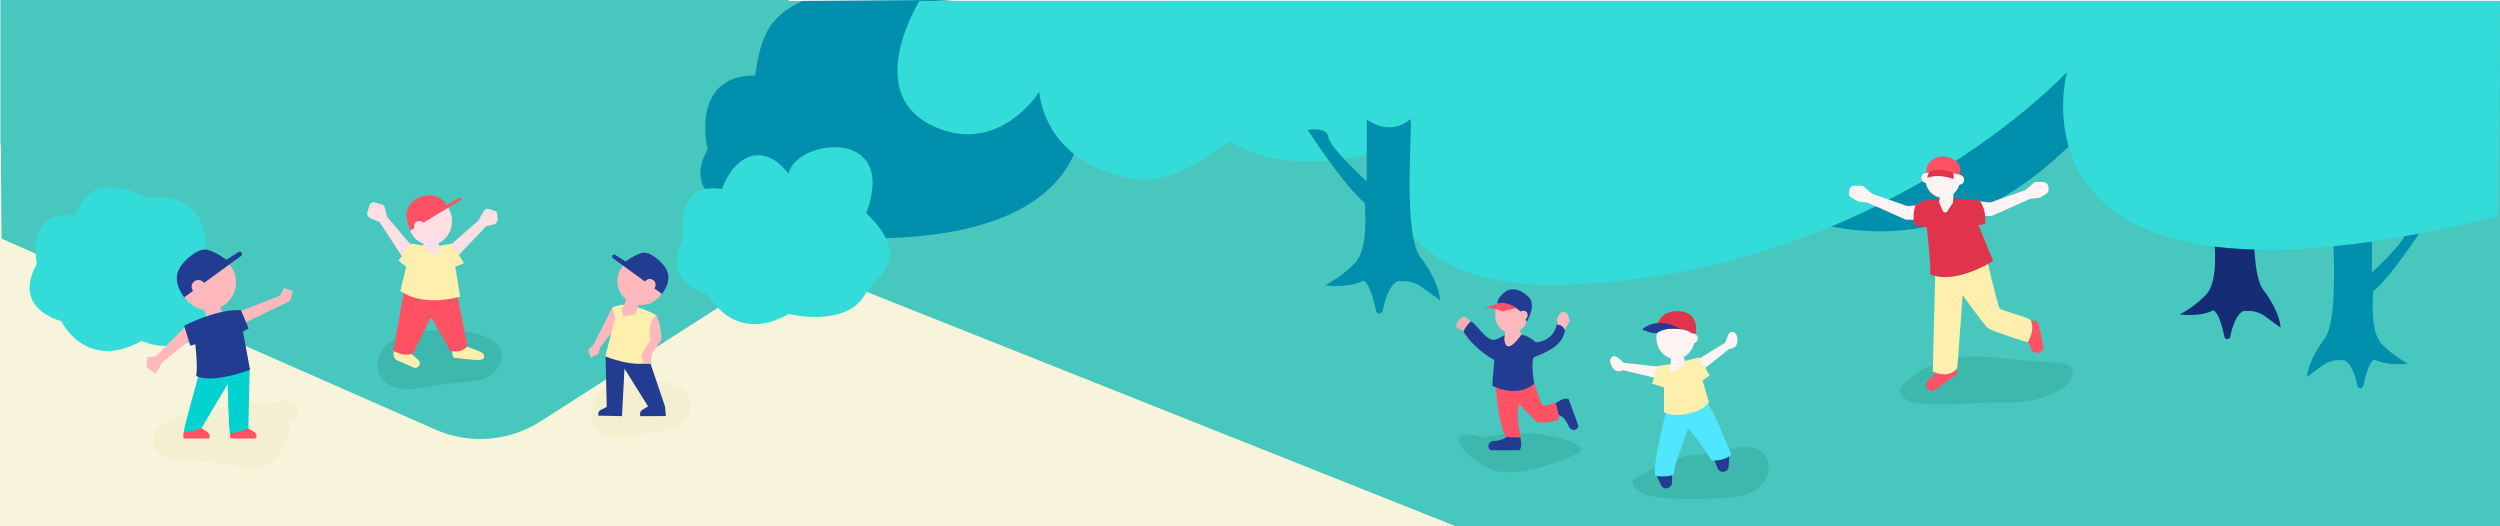 <svg xmlns="http://www.w3.org/2000/svg" viewBox="0 0 5290 1113.01"><defs><style>.cls-1{fill:#f8f4dc;}.cls-2{fill:#47c7be;}.cls-3{fill:#f4efd0;}.cls-4{fill:#3eb7ac;}.cls-5{fill:#33dcd9;}.cls-6{fill:#0090ad;}.cls-7{fill:#ffb8bb;}.cls-8{fill:#223c92;}.cls-9{fill:#ffefae;}.cls-10{fill:#ff5365;}.cls-11{fill:#00d3cf;}.cls-12{fill:#142d75;}.cls-13{fill:#ffdee4;}.cls-14{fill:#fff3f4;}.cls-15{fill:#e0344c;}.cls-16{fill:#efafb7;}.cls-17{fill:#50e6ff;}</style></defs><title>children</title><g id="Слой_2" data-name="Слой 2"><g id="Слой_153_копия4_" data-name="Слой 153 (копия4)"><g id="Слой_141_копия4_" data-name="Слой 141 (копия4)"><rect id="_Прямоугольник_" data-name="&lt;Прямоугольник&gt;" class="cls-1" y="2.01" width="5290" height="1111"/></g><g id="Слой_75_копия4_" data-name="Слой 75 (копия4)"><path id="_Контур_" data-name="&lt;Контур&gt;" class="cls-2" d="M1669,2V0H1V504L922.67,909.55a237.25,237.25,0,0,0,221.48-18.11l524.6-336.15v-3.4L3079,1113H5290V2Z"/></g><g id="Слой_166_копия2_" data-name="Слой 166 (копия2)"><polygon id="_Контур_2" data-name="&lt;Контур&gt;" class="cls-1" points="0 305.9 0 624.28 4.11 626.88 1.77 306.99 0 305.9"/><path id="_Контур_3" data-name="&lt;Контур&gt;" class="cls-3" d="M323.92,929c-1.84-43.09,95.51-58.81,135.41-64.42s124.05-13,147.9-17,35.06,33.57,7,40.72,8.42-1.26-2.81,33.8-44.36,85.55-111.94,64.52S326.72,994.88,323.92,929Z"/><path id="_Контур_4" data-name="&lt;Контур&gt;" class="cls-3" d="M1252.75,890.5s8.78,50.25,75.23,34.07,97.07-7.1,117.49-28.65,40.46-80.15-59.06-91.07C1228.54,792.05,1252.75,890.5,1252.75,890.5Z"/><path id="_Контур_5" data-name="&lt;Контур&gt;" class="cls-4" d="M800.51,786.06s11,50.25,94.06,34.07,121.37-7.1,146.89-28.65,50.59-80.15-73.84-91.07C770.24,687.61,800.51,786.06,800.51,786.06Z"/><path id="_Контур_6" data-name="&lt;Контур&gt;" class="cls-5" d="M129.32,679.29S24,654.67,78,558.29c0,0-25.06-117.45,80.31-101.65,23.71-65.86,72.84-78.19,158.06-36.46,79-15.27,149.36,41.73,106,177.15,86.3,104.18-43.27,159.5-122.64,124C180.74,787.22,129.32,679.29,129.32,679.29Z"/><path id="_Контур_7" data-name="&lt;Контур&gt;" class="cls-6" d="M1548.44,436.89s-105.07-24.63-51.1-121c0,0-39.05-156.2,100.57-156.2C1610.49,67.48,1633.46,32.8,1698,2l271-2s453.48-7,303.73,326.26c-110.51,245.94-604.54,165.18-604.54,165.18C1550.18,557.36,1548.44,436.89,1548.44,436.89Z"/><circle id="_Контур_8" data-name="&lt;Контур&gt;" class="cls-7" cx="1356.87" cy="594.6" r="50.66"/><path id="_Контур_9" data-name="&lt;Контур&gt;" class="cls-8" d="M1400.86,622l-103.78-75.58a4.22,4.22,0,0,1-.94-5.9h0a4.22,4.22,0,0,1,5.86-1l21.84,13.71s24.55-17.89,38.82-18.53,36.49,18.19,44.87,31.06S1419.3,596.51,1400.86,622Z"/><polygon id="_Контур_10" data-name="&lt;Контур&gt;" class="cls-7" points="1295.33 651.3 1254.99 730.89 1244.33 739.62 1250.14 757.07 1266.48 748.34 1269.83 734.77 1306.22 689.21 1309.77 664.97 1295.33 651.3"/><path id="_Контур_11" data-name="&lt;Контур&gt;" class="cls-8" d="M1281.31,751,1283.82,861,1271,867.69a9.15,9.15,0,0,0-5,7.87v4l50.16.95,5.25-100.4,49.91,79.79-11.92,7.18a10.27,10.27,0,0,0-5,9.2l.17,4.23,54.49-.08-2-20.56-33.6-99.24Z"/><circle id="_Контур_12" data-name="&lt;Контур&gt;" class="cls-7" cx="1374.96" cy="602.57" r="12.3"/><path id="_Контур_13" data-name="&lt;Контур&gt;" class="cls-9" d="M1310.89,645.67c-10.41,2.47-15.56,5.63-15.56,5.63l6.91,19.95c-8.56,32.13-21.54,82.88-21.54,82.88s65.57,26.17,95.1,11.11c-3.22-18.29,6.46-66.28,6.46-66.28l-2.18,2.43c7.34-5.82,8.78-34.53,8.78-34.53S1337.78,639.28,1310.89,645.67Z"/><polygon id="_Контур_14" data-name="&lt;Контур&gt;" class="cls-7" points="1354.24 639.29 1343.43 666.12 1318.7 669.23 1316.28 654.26 1325.36 633.24 1354.24 639.29"/><path id="_Контур_15" data-name="&lt;Контур&gt;" class="cls-7" d="M1374.53,696.89l1.8,23.46-19,29.83,4.54,19.83h14.52l3.4-21.53,20-30.17s.41-28.54-10.92-51.39C1378.74,669.8,1374.53,696.89,1374.53,696.89Z"/><circle id="_Контур_16" data-name="&lt;Контур&gt;" class="cls-7" cx="440.74" cy="597.43" r="58.76"/><path id="_Контур_17" data-name="&lt;Контур&gt;" class="cls-8" d="M389.72,629.22l120.37-87.66a4.9,4.9,0,0,0,1.09-6.85h0a4.9,4.9,0,0,0-6.8-1.11l-25.33,15.9S450.58,528.74,434,528s-42.33,21.1-52,36S368.33,599.65,389.72,629.22Z"/><path id="_Контур_18" data-name="&lt;Контур&gt;" class="cls-5" d="M1498.63,622.56s-105.31-24.63-51.34-121c0,0-25.06-117.45,80.31-101.65,23.71-65.86,84.55-105.13,141.14-32.12,13.55-73,233.36-102.16,164.36,83.2,102,99.17,18.43,134-2,171-40.31,72.75-162,42.57-162,42.57C1550.05,730.49,1498.63,622.56,1498.63,622.56Z"/><polygon id="_Контур_19" data-name="&lt;Контур&gt;" class="cls-7" points="395.79 687.25 329.48 754.03 311.92 755.68 310.03 776.79 329.35 791.25 343.58 766.73 420.59 703.9 395.79 687.25"/><path id="_Контур_20" data-name="&lt;Контур&gt;" class="cls-10" d="M389.45,913.13c-3,5.09-.71,14.88-.71,14.88H440c1.89,0,3.44-1,3.51-2.86l.06-1.26a11.72,11.72,0,0,0-5.78-10.54l-13.86-8.26s-22.35,6.81-22.35-1.11S389.45,913.13,389.45,913.13Z"/><path id="_Контур_21" data-name="&lt;Контур&gt;" class="cls-10" d="M488.56,913.13c-3,5.09-.71,14.88-.71,14.88H539.1c1.89,0,3.44-1,3.51-2.86l.06-1.26a11.72,11.72,0,0,0-5.78-10.54L523,905.09s-22.35,6.81-22.35-1.11S488.56,913.13,488.56,913.13Z"/><polygon id="_Контур_22" data-name="&lt;Контур&gt;" class="cls-7" points="503.58 660.46 592.62 625.42 600.72 609.45 620.02 615.73 613.79 636.87 520.53 681.77 455.87 685.74 503.58 660.46"/><path id="_Контур_23" data-name="&lt;Контур&gt;" class="cls-11" d="M389.45,913.65c-3-.93,32-123.65,32-123.65L528.38,778.9l-2.91,127.49s-18.35,9.23-38.44,9.94c-3.29-.7-5.3-103.72-5.3-103.72L426.8,905.15S406.67,915.53,389.45,913.65Z"/><circle id="_Контур_24" data-name="&lt;Контур&gt;" class="cls-7" cx="419.76" cy="606.68" r="14.26"/><polygon id="_Контур_25" data-name="&lt;Контур&gt;" class="cls-7" points="428.83 649.27 441.38 680.39 470.06 684 472.86 666.64 462.34 642.26 428.83 649.27"/><path id="_Контур_26" data-name="&lt;Контур&gt;" class="cls-8" d="M389.58,689.25s67.28-35.41,119.59-33.06C510.41,656,526,695.3,526,695.3l-11.91,6.41,15,80.74S449.39,813,415.14,795.56c3.74-21.21-1.87-67-1.87-67l-10.59,2.87Z"/><path id="_Контур_27" data-name="&lt;Контур&gt;" class="cls-9" d="M985.91,732.68s29.81,10.46,34.43,14,7.69,13.07-3,14.61C1005.84,763,960.6,757,960.6,757s-8.46-8.36,0-24.3S985.91,732.68,985.91,732.68Z"/><path id="_Контур_28" data-name="&lt;Контур&gt;" class="cls-9" d="M833,742.86v8a12.18,12.18,0,0,0,7.15,11.33l35,15.53a9.12,9.12,0,0,0,6.6.32l.11-.64c3.8-1.25,6.35-3.4,6.35-9.4h0a9,9,0,0,0-3-6.24L866.68,744.9Z"/><path id="_Контур_29" data-name="&lt;Контур&gt;" class="cls-10" d="M968.39,627.07s-23.45,3.65-55.82,3A137.93,137.93,0,0,1,855,615.58L832.22,742.67s16.17,7.73,27,7.73S873.62,748,873.62,748l36.72-73.41,2.18-3L953,742.35s10.5,2.39,19.69.51S989,733,989,733Z"/><path id="_Контур_30" data-name="&lt;Контур&gt;" class="cls-6" d="M3654.11,382.48s373.21,295,744.75-94.57C4396.66,144.65,4437,82.73,4437,82.73Z"/><path id="_Контур_31" data-name="&lt;Контур&gt;" class="cls-12" d="M4769.7,357.5c-39.94,33-80.7,0-80.7,0v115s-68.77-62.86-70.93-82.34-38-13-38-13,68.14,105,106,135.34c0,13,7.54,84.45-18.44,111.52a215.73,215.73,0,0,1-55.24,41.14s41.13,6.5,71.45-8.66c13.52,8.82,20,44,23.13,56,1.67,6.46,8.12,6.79,12,1.39,0,0,8-47.91,28.69-55.91h11a58.29,58.29,0,0,1,34,11.22l33,24s.15-31.34-36.66-80.06C4754,566.78,4777.06,345.82,4769.7,357.5Z"/><g id="_Группа_" data-name="&lt;Группа&gt;"><ellipse id="_Контур_32" data-name="&lt;Контур&gt;" class="cls-13" cx="910.17" cy="467.71" rx="46.26" ry="50.53"/><path id="_Контур_33" data-name="&lt;Контур&gt;" class="cls-13" d="M954.32,517.38,969.53,541,1029,478.4l14.77-3.08a11.58,11.58,0,0,0,9.17-12.38l-1-10.62a7.22,7.22,0,0,0-5.15-6.28l-12.78-3.76a8.78,8.78,0,0,0-10.09,4l-11.75,20.44Z"/><path id="_Контур_34" data-name="&lt;Контур&gt;" class="cls-13" d="M876.13,526,854,547.91,803.24,470l-19.43-8.24a11.18,11.18,0,0,1-6.28-13.7l4.25-13.29a9.58,9.58,0,0,1,11.69-6.31l13.91,3.85a9.73,9.73,0,0,1,6.82,6.92l5.14,19.7Z"/><path id="_Контур_35" data-name="&lt;Контур&gt;" class="cls-9" d="M1041.19,512.47"/><path id="_Контур_36" data-name="&lt;Контур&gt;" class="cls-9" d="M855.34,772.31"/><path id="_Контур_37" data-name="&lt;Контур&gt;" class="cls-9" d="M910,521.65l-40.31-6.27-26.51,36.3,16.29,12.84-12.34,51c50.65,36.05,126.42,12,126.42,12l-10.2-63,18.5-7.8L955,515.38l-45,8.69Z"/><polygon id="_Контур_38" data-name="&lt;Контур&gt;" class="cls-13" points="897.38 510.85 894.54 522.11 922.84 544.12 930.44 522.66 923.56 504.02 897.38 510.85"/><path id="_Контур_39" data-name="&lt;Контур&gt;" class="cls-10" d="M867.8,488,975.24,423.6a3,3,0,0,0,.83-4.37h0a3,3,0,0,0-3.83-.78l-27.57,15.6s-7.91-22-40.48-19.93S858.7,441,860.25,457.55A112.86,112.86,0,0,0,867.8,488Z"/><circle id="_Контур_40" data-name="&lt;Контур&gt;" class="cls-13" cx="887.06" cy="478.64" r="10.93"/></g><path id="_Контур_41" data-name="&lt;Контур&gt;" class="cls-6" d="M4938.08,461.5c39.94,33,80.92,0,80.92,0v115s68.55-62.86,70.71-82.34,37.93-13,37.93-13-68.19,105-106.09,135.34c0,13-7.57,84.45,18.42,111.52a215.8,215.8,0,0,0,55.22,41.14s-41.14,6.5-71.46-8.66c-13.52,8.82-20,44-23.13,56-1.67,6.46-8.12,6.79-12,1.39,0,0-8-47.91-28.69-55.91h-11a58.29,58.29,0,0,0-34,11.22l-33,24s0-31.34,36.77-80.06C4953.71,670.78,4930.72,449.82,4938.08,461.5Z"/><path id="_Контур_42" data-name="&lt;Контур&gt;" class="cls-5" d="M1945.61,2s-118.79,189.87,23,261.75,230.53-69.38,230.53-69.38,7.2,152.14,199,183.9S2865.6,2,2865.6,2Z"/><path id="_Контур_43" data-name="&lt;Контур&gt;" class="cls-5" d="M2485.33,2s-47.74,439.91,435,318.65c14.49,190.51,146.33,291.29,395.87,281.91,664.76-25,1057.68-450.36,1057.68-450.36S4215,724.41,5285.38,457.53C5290,174.06,5290,2,5290,2Z"/><path id="_Контур_44" data-name="&lt;Контур&gt;" class="cls-6" d="M2983.72,252.57c-45.57,37.69-91.72,0-91.72,0V383.76s-78.79-71.7-81.26-93.94S2767.17,275,2767.17,275,2844.81,394.81,2888,429.39c0,14.82,8.56,96.34-21.08,127.22a246,246,0,0,1-63,46.93s46.91,7.41,81.5-9.88c15.42,10.06,22.83,50.19,26.38,63.91,1.91,7.37,9.26,7.56,13.74,1.41,0,0,9.17-55,32.73-64h12.49a66.68,66.68,0,0,1,38.75,13l37.69,27.43s.34-35.7-41.65-91.28C2965.59,491.25,2992.11,239.24,2983.72,252.57Z"/></g><g id="Слой_174_копия_" data-name="Слой 174 (копия)"><path id="_Контур_45" data-name="&lt;Контур&gt;" class="cls-4" d="M4020.14,821.7S4079,741,4217.53,756.47s165.34,3.2,168.31,31.63-60.83,66.36-140.42,63.75S4011.22,874.44,4020.14,821.7Z"/><path id="_Контур_46" data-name="&lt;Контур&gt;" class="cls-10" d="M4140,775.88v16.55l-44.39,32.22a10.64,10.64,0,0,1-8.44,1.8l-3.61-.76a10.64,10.64,0,0,1-8-7.48h0A10.64,10.64,0,0,1,4078,808l17.23-18.32,4.19-17.16Z"/><path id="_Контур_47" data-name="&lt;Контур&gt;" class="cls-10" d="M4292,680s10.46-3.89,17.26,0c5.53,3.17,12.05,39.34,14.29,52.7a12,12,0,0,1-2.07,8.93h0a12,12,0,0,1-12.59,4.67l-2.73-.67a12,12,0,0,1-8.24-7.09l-12-29.23Z"/><path id="_Контур_48" data-name="&lt;Контур&gt;" class="cls-14" d="M4077.73,432.12l-41.79,4L3961.43,410l-17.05-14.66a9.56,9.56,0,0,0-6.23-2.31H3923a9.56,9.56,0,0,0-9.41,7.88l-1.24,7a9.56,9.56,0,0,0,4.7,10l13.27,7.52a9.56,9.56,0,0,0,3.62,1.18l17.77,2.06L4032.93,465h58.53Z"/><path id="_Контур_49" data-name="&lt;Контур&gt;" class="cls-14" d="M4169.6,424.33l41.79,4.11,74.52-26.3,16.49-14.3A11.54,11.54,0,0,1,4310,385h12.73a11.54,11.54,0,0,1,11.36,9.53l.74,4.18a11.54,11.54,0,0,1-5.63,12l-11.71,6.69a11.54,11.54,0,0,1-4.49,1.46l-17.3,1.87L4214.41,457h-58.53Z"/><path id="_Контур_50" data-name="&lt;Контур&gt;" class="cls-9" d="M4094.79,583l-5.09,203.21s33.31,16.91,51.73-7.18c1-5.72,11.47-154.43,11.47-154.43s43.81,60.95,52.31,68.65,84.9,30.94,84.9,30.94,16.94-21.6,7-46.42c-3.69-6.79-61.31-19.26-65.86-25.43s-29.11-112.41-29.11-112.41l-112.66,45.18"/><path id="_Контур_51" data-name="&lt;Контур&gt;" class="cls-15" d="M4051.8,439.93s-5-31.4,135.92-16.14c9,9.37,14.67,27.48,12.76,49.5a101.28,101.28,0,0,1-14,3.33l31,75.56S4140,602.73,4084.7,580.76c1-18.75-7.43-99.49-7.43-99.49l-26.82-5.18S4047,454.47,4051.8,439.93Z"/><path id="_Контур_52" data-name="&lt;Контур&gt;" class="cls-14" d="M4156.06,380.49a10.4,10.4,0,0,0-9.22-10.33c-3.6-17.86-18.27-31.24-35.85-31.24-16.41,0-30,11.65-35,27.73v-.5a10.26,10.26,0,0,0-10.42,10.4,10.39,10.39,0,0,0,9.47,10.35c3.09,15.89,15,28.28,29.85,31l-1.94,9.85,8,18.41a5.49,5.49,0,0,0,9.62.85l11.9-18,1.25-19.15a40,40,0,0,0,12.21-19A10.39,10.39,0,0,0,4156.06,380.49Z"/><path id="_Контур_53" data-name="&lt;Контур&gt;" class="cls-10" d="M4076,366.15s37-6.25,71.7,3.94a45.21,45.21,0,0,0-1.48-18.6c-1.7-5.27-12.31-20.08-35.21-20.34s-32.46,18-33.73,21.66S4076,366.15,4076,366.15Z"/><path id="_Контур_54" data-name="&lt;Контур&gt;" class="cls-15" d="M4077.87,376.55s20.07-10.4,55.47,2.31a20.11,20.11,0,0,0-1.69-14.5s-28.6-10.68-49.07-1C4080.72,364.52,4077.87,376.55,4077.87,376.55Z"/><path id="_Контур_55" data-name="&lt;Контур&gt;" class="cls-4" d="M3330.45,963.19s-122.49,57.68-181,27.26-76.23-68.63-51.22-70.44,39.33,5.63,39.33,5.63,75.87-15.8,128.69-5.91S3370.84,947.05,3330.45,963.19Z"/></g><g id="Слой_183" data-name="Слой 183"><path id="_Контур_56" data-name="&lt;Контур&gt;" class="cls-7" d="M3163.9,669.89c.75,19.1,15.26,34.62,34.08,34.62s34.08-15.5,34.08-34.62-15.26-34.62-34.08-34.62S3162.34,629.82,3163.9,669.89Z"/><path id="_Контур_57" data-name="&lt;Контур&gt;" class="cls-16" d="M3115,686.07s-9.26-15.63-16.83-15.78-17.35,12.58-16.81,20.1,23.33,11,23.33,11Z"/><path id="_Контур_58" data-name="&lt;Контур&gt;" class="cls-8" d="M3215.64,921.87s7.29,20.42,0,30.64c-18.6.73-62,0-62,0s-8.37-8-1.51-15.38a13,13,0,0,1,8.79-4c14.25-.84,26.25-5,30.29-13.12C3191.2,919.68,3215.64,921.87,3215.64,921.87Z"/><path id="_Контур_59" data-name="&lt;Контур&gt;" class="cls-7" d="M3297.21,690.1l-3.06-13.79s5.21-18.39,15.94-15.94,11,20.23,11,20.23l-13.49,22.07Z"/><path id="_Контур_60" data-name="&lt;Контур&gt;" class="cls-8" d="M3290,854.58s16.64-13.91,28.75-10.59c7.12,17.2,21.44,58.18,21.44,58.18s-4.59,10.61-13.91,6.74a13,13,0,0,1-6.75-6.88c-5.72-13.08-13.8-22.89-22.78-23.89C3296.39,878.26,3290,854.58,3290,854.58Z"/><path id="_Контур_61" data-name="&lt;Контур&gt;" class="cls-10" d="M3163.9,812.36s6.28,82.44,21.64,110.6c7.17,4.1,32.41,2.28,32.41,2.28l-6.85-39.44,2.39-31.87,39,39.44s33.06,4.38,46.61-7.57c0-8.76-7.57-33.86-7.57-33.86s-22.31,8.76-27.09,5.18S3246,809.55,3246,809.55Z"/><path id="_Контур_62" data-name="&lt;Контур&gt;" class="cls-8" d="M3200.53,707.82s21-.31,29.17,3.15,19.82,13.21,19.82,13.21,35.23.63,44.67-36.8c0-.31,12.65-2.2,17.69,12.9-5.66,12.58-4,32.07-64.56,54.95-9.92,3.75-.94,56.41-.94,56.41s-28.94,31.77-88.39,5c-.31-9.44,4.09-54.66,4.09-54.66s-39.65-20.8-63.63-57.48c-3.94-3.46,5.05-16,12.25-23.1s33.65,43.48,53.12,37.48C3178.63,714.32,3180,706.59,3200.53,707.82Z"/><path id="_Контур_63" data-name="&lt;Контур&gt;" class="cls-7" d="M3216.11,696.91l2.44,12.22s-15.91,23.65-26.22,23.65-9-18.55-9-18.55l3.18-18.38Z"/><path id="_Контур_64" data-name="&lt;Контур&gt;" class="cls-8" d="M3230.12,681.41s-7.56-40.24-62.07-38.62c.56-13.62,15.23-23.86,15.23-23.86s19.28-20,50.45,8.71c19.34,17.82-3.61,53.77-3.61,53.77"/><circle id="_Контур_65" data-name="&lt;Контур&gt;" class="cls-7" cx="3223.18" cy="666.8" r="9.37"/><path id="_Контур_66" data-name="&lt;Контур&gt;" class="cls-10" d="M3208.67,652.28s-22,3.91-28.21,7c-18.4-9.77-42.93-7-42.93-7l30.51-9.48s17.24-8.13,40.62,9.48"/><path id="_Контур_67" data-name="&lt;Контур&gt;" class="cls-4" d="M3454.63,1016.62s73.67-50.37,128-53.43,104.86-28.63,140-10.36,29.26,93-59,99.56S3450.23,1062.13,3454.63,1016.62Z"/></g><g id="Слой_175_копия_" data-name="Слой 175 (копия)"><path id="_Контур_68" data-name="&lt;Контур&gt;" class="cls-8" d="M3504.71,1004.56l9.84,21.76a12.28,12.28,0,0,0,7.63,6.7h0a12.65,12.65,0,0,0,12.23-3.61l.39-.39a12.29,12.29,0,0,0,3.21-8.15v-21Z"/><path id="_Контур_69" data-name="&lt;Контур&gt;" class="cls-8" d="M3659.08,963.19,3657.92,987a12,12,0,0,1-4.67,8.94h0a12,12,0,0,1-12.65,1.29l-.4-.2a12,12,0,0,1-5.9-6.36l-7.77-19.47Z"/><path id="_Контур_70" data-name="&lt;Контур&gt;" class="cls-14" d="M3583,766.46a15,15,0,0,0-5.69,12.82,10.83,10.83,0,0,0,4.73,8.33c8.66,6,18.08-2.57,18.08-2.57l59.19-46.83a20.29,20.29,0,0,0,12.5-4.58c5.6-4.77,6.83-23.43-.42-28.77s-12.29-.61-15,5l-6.09,15.47Z"/><path id="_Контур_71" data-name="&lt;Контур&gt;" class="cls-17" d="M3525.83,870.5s-28.66,106-23.66,136.48c6.82.91,35,3.18,40-4.55-1.36-14.56,20.84-69.45,29.74-95,15.47,12.74,50.33,67.22,50.33,67.22s27.75,1.36,41.4-13.19c-7.28-12.74-38.22-98.27-52.77-109.64C3596.34,855.49,3525.83,870.5,3525.83,870.5Z"/><path id="_Контур_72" data-name="&lt;Контур&gt;" class="cls-14" d="M3512.86,776.13a15,15,0,0,1,11,8.69,10.83,10.83,0,0,1-.3,9.57c-4.86,9.34-17.2,6.16-17.2,6.16l-72.09-17.32a20.29,20.29,0,0,1-13.2,1.77c-7.18-1.61-17-17.54-13-25.64s10.59-6.27,15.6-2.54l12.6,10.84Z"/><path id="_Контур_73" data-name="&lt;Контур&gt;" class="cls-9" d="M3540.24,769.62l-33.59,5.12L3495.92,812l25.22,7.93-.36,52.24s16.21,10.45,50.44,3.6,45-24.86,45-24.86l-13.69-45.4,15.13-11.17-22.4-37.9Z"/><path id="_Контур_74" data-name="&lt;Контур&gt;" class="cls-14" d="M3586,715.06c0-24.67-18.14-44.67-40.51-44.67s-40.51,20-40.51,44.67c0,21,13.16,38.62,30.88,43.39L3534.71,771s-7.41,14.41,5.68,14.41,25.24-19.85,25.24-19.85l-2.78-10.14C3576.52,748.23,3586,732.86,3586,715.06Z"/><path id="_Контур_75" data-name="&lt;Контур&gt;" class="cls-15" d="M3504.33,703.9s10.27-6.69,29.39-8.14c19.71-1.49,48.34,2.5,52.24,19.3,4.48-11.27,10.62-56.8-36.56-56.8S3504.33,703.9,3504.33,703.9Z"/><path id="_Контур_76" data-name="&lt;Контур&gt;" class="cls-8" d="M3475.84,696.43s17.26-18.53,52.85-11.41c4.68,0,29.71,11.87,29.71,11.87s-34.61-6.83-52.53,8.38C3494.51,706,3471.69,697,3475.84,696.43Z"/><ellipse id="_Контур_77" data-name="&lt;Контур&gt;" class="cls-14" cx="3582.07" cy="716.07" rx="10.12" ry="10.46"/></g></g></g></svg>